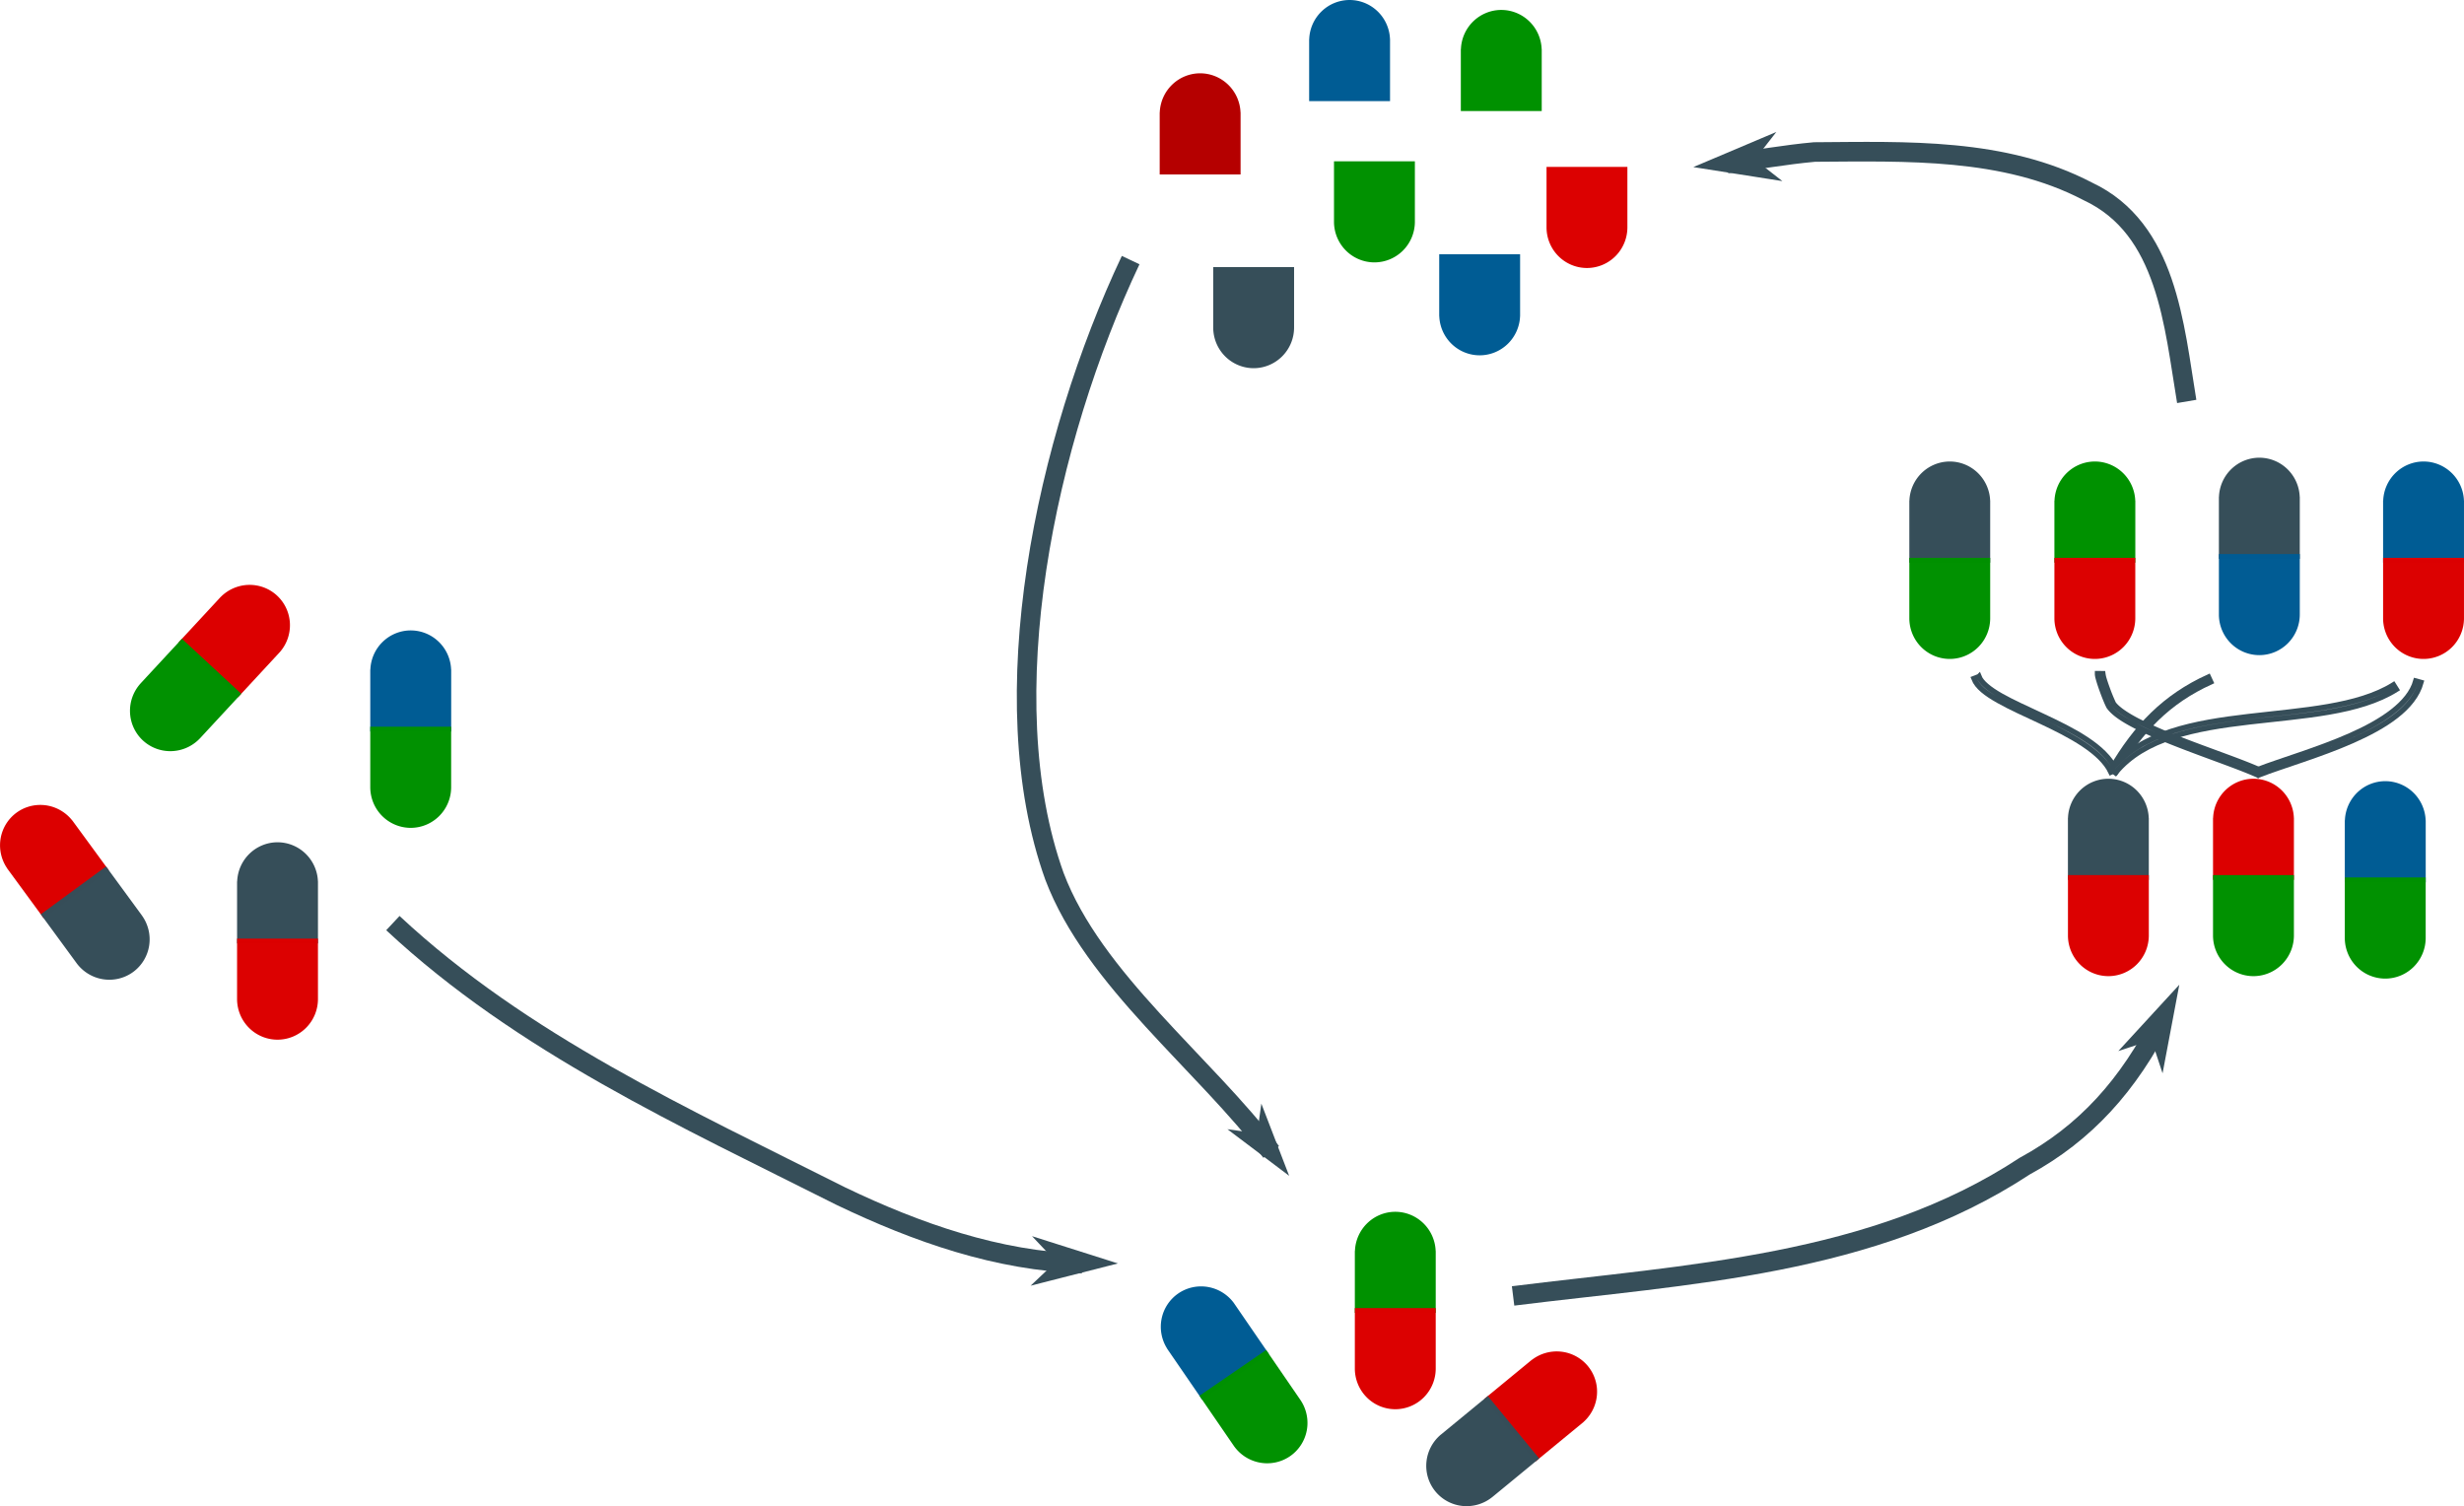 <svg xmlns="http://www.w3.org/2000/svg" width="288.621" height="176.412" viewBox="0 0 76.364 46.676"><defs><marker orient="auto" refY="0" refX="0" id="a" overflow="visible"><path d="m-1.2 0-1 1 3.5-1-3.5-1z" fill="#364e59" fill-rule="evenodd" stroke="#364e59" stroke-width=".267"/></marker></defs><path d="M7.702 18.127a1.254 1.261 42.803 0 0-.86.372l-.001-.001-.032.035-1.272 1.373 1.839 1.704 1.272-1.374.032-.035H8.68a1.254 1.261 42.803 0 0-.094-1.742 1.254 1.261 42.803 0 0-.883-.332z" fill="#dc0000"/><path d="m5.638 19.797-1.273 1.374a1.254 1.261 42.803 0 0-.002.002l-.003.004a1.254 1.261 42.803 0 0 .068 1.771 1.254 1.261 42.803 0 0 1.771-.068 1.254 1.261 42.803 0 0 .004-.004l.002-.002 1.272-1.373z" fill="#009100" fill-opacity=".995"/><path d="M12.73 19.538a1.254 1.261 0 0 0-1.252 1.214h-.003v1.92h2.508v-1.92h-.002a1.254 1.261 0 0 0-1.252-1.214z" fill="#005c94"/><path d="M11.475 22.523v1.88a1.254 1.261 0 0 0 1.254 1.254 1.254 1.261 0 0 0 1.253-1.254v-1.88z" fill="#009100" fill-opacity=".995"/><path d="M36.517 40.087a1.261 1.254 55.536 0 0-.345 1.709l-.002.001 1.087 1.583 2.067-1.418-1.087-1.583a1.261 1.254 55.536 0 0-1.72-.292z" fill="#005c94"/><path d="m37.173 43.258 1.064 1.55a1.261 1.254 55.536 0 0 1.742.324 1.261 1.254 55.536 0 0 .324-1.743l-1.063-1.55z" fill="#009100" fill-opacity=".995"/><path d="M8.6 26.104a1.254 1.261 0 0 0-1.25 1.214h-.003v1.92h2.507v-1.92h-.001A1.254 1.261 0 0 0 8.6 26.104z" fill="#364e59"/><path d="M7.347 29.089v1.88a1.254 1.261 0 0 0 1.254 1.253 1.254 1.261 0 0 0 1.253-1.253v-1.88z" fill="#dc0000" fill-opacity=".995"/><path d="M1.212 24.947a1.261 1.254 53.77 0 0-.701.24 1.261 1.254 53.77 0 0-.292 1.72H.217l.028.039 1.107 1.51 2.022-1.481-1.106-1.51a1.261 1.254 53.77 0 0-.003-.004l-.026-.035-.001.001a1.261 1.254 53.77 0 0-1.026-.48z" fill="#dc0000"/><path d="m3.286 26.854-2.022 1.482 1.106 1.51a1.261 1.254 53.77 0 0 .001.002l.004.005a1.261 1.254 53.77 0 0 1.752.27 1.261 1.254 53.77 0 0 .27-1.751l-.004-.007z" fill="#364e59" fill-opacity=".995"/><path d="M43.242 37.556a1.254 1.261 0 0 0-1.25 1.214h-.003v1.92h2.507v-1.92h-.002a1.254 1.261 0 0 0-1.252-1.214z" fill="#009100"/><path d="M41.989 40.541v1.88a1.254 1.261 0 0 0 1.253 1.254 1.254 1.261 0 0 0 1.254-1.254v-1.88z" fill="#dc0000" fill-opacity=".995"/><g fill="#005c94"><path d="M41.827 0a1.254 1.261 0 0 0-1.252 1.214h-.002v1.92h2.507v-1.92h-.001A1.254 1.261 0 0 0 41.827 0z"/><path d="M41.343 4.999v1.88a1.254 1.261 0 0 0 1.254 1.253A1.254 1.261 0 0 0 43.85 6.88v-1.88z" fill="#009100" fill-opacity=".995"/><path d="M45.858 11.012a1.254 1.261 0 0 1-1.252-1.214h-.002v-1.92h2.507v1.92h-.001a1.254 1.261 0 0 1-1.252 1.214z"/></g><path d="M37.195 2.272a1.254 1.261 0 0 0-1.252 1.214h-.002v1.92h2.507v-1.92h-.002a1.254 1.261 0 0 0-1.252-1.214z" fill="#b50000"/><path d="M37.6 8.277v1.881a1.254 1.261 0 0 0 1.253 1.253 1.254 1.261 0 0 0 1.253-1.253v-1.88z" fill="#364e59" fill-opacity=".995"/><path d="M46.527.308a1.254 1.261 0 0 0-1.25 1.214h-.003v1.92h2.507v-1.92h-.002A1.254 1.261 0 0 0 46.527.308z" fill="#009100"/><path d="M47.93 5.172v1.881a1.254 1.261 0 0 0 1.253 1.253 1.254 1.261 0 0 0 1.253-1.253v-1.88z" fill="#dc0000" fill-opacity=".995"/><path d="M69.84 24.135a1.254 1.261 0 0 0-1.251 1.214h-.003v1.92h2.507v-1.92h-.001a1.254 1.261 0 0 0-1.252-1.214z" fill="#dc0000"/><path d="M68.586 27.12V29a1.254 1.261 0 0 0 1.254 1.253A1.254 1.261 0 0 0 71.093 29v-1.88z" fill="#009100" fill-opacity=".995"/><path d="M65.343 24.135a1.254 1.261 0 0 0-1.252 1.214h-.002v1.92h2.507v-1.92h-.002a1.254 1.261 0 0 0-1.251-1.214z" fill="#364e59"/><path d="M64.09 27.12V29a1.254 1.261 0 0 0 1.253 1.253A1.254 1.261 0 0 0 66.596 29v-1.88z" fill="#dc0000" fill-opacity=".995"/><path d="M64.924 14.303a1.254 1.261 0 0 0-1.251 1.214h-.003v1.92h2.508v-1.92h-.002a1.254 1.261 0 0 0-1.252-1.214z" fill="#009100"/><path d="M63.67 17.288v1.88a1.254 1.261 0 0 0 1.254 1.254 1.254 1.261 0 0 0 1.253-1.253v-1.88z" fill="#dc0000" fill-opacity=".995"/><path d="M60.427 14.303a1.254 1.261 0 0 0-1.251 1.214h-.002v1.92h2.506v-1.92h-.001a1.254 1.261 0 0 0-1.252-1.214z" fill="#364e59"/><path d="M59.174 17.288v1.88a1.254 1.261 0 0 0 1.253 1.254 1.254 1.261 0 0 0 1.253-1.253v-1.88z" fill="#009100" fill-opacity=".995"/><path d="M75.11 14.303a1.254 1.261 0 0 0-1.25 1.214h-.003v1.92h2.507v-1.92h-.001a1.254 1.261 0 0 0-1.252-1.214z" fill="#005c94"/><path d="M73.857 17.288v1.88a1.254 1.261 0 0 0 1.254 1.254 1.254 1.261 0 0 0 1.253-1.253v-1.88z" fill="#dc0000" fill-opacity=".995"/><path style="line-height:normal;font-variant-ligatures:normal;font-variant-position:normal;font-variant-caps:normal;font-variant-numeric:normal;font-variant-alternates:normal;font-feature-settings:normal;text-indent:0;text-align:start;text-decoration-line:none;text-decoration-style:solid;text-decoration-color:#000;text-transform:none;text-orientation:mixed;white-space:normal;shape-padding:0;isolation:auto;mix-blend-mode:normal;solid-color:#000;solid-opacity:1" d="m-160.137 122.76-.658.705c6.469 6.036 14.57 9.706 22.281 13.588l.006.002.004.002c3.76 1.8 7.824 3.24 12.094 3.365l.027-.965c-4.07-.118-8.01-1.5-11.705-3.27-7.732-3.891-15.734-7.535-22.049-13.427z" transform="translate(112.788 -48.583) scale(.627)" color="#000" font-weight="400" font-family="sans-serif" overflow="visible" fill="#364e59"/><path d="m32.843 39.104-.622.588 2.133-.544-2.098-.666z" fill="#364e59" fill-rule="evenodd" stroke="#364e59" stroke-width=".161"/><path style="line-height:normal;font-variant-ligatures:normal;font-variant-position:normal;font-variant-caps:normal;font-variant-numeric:normal;font-variant-alternates:normal;font-feature-settings:normal;text-indent:0;text-align:start;text-decoration-line:none;text-decoration-style:solid;text-decoration-color:#000;text-transform:none;text-orientation:mixed;white-space:normal;shape-padding:0;isolation:auto;mix-blend-mode:normal;solid-color:#000;solid-opacity:1" d="M-80.111 128.873c-1.68 3.347-3.75 5.599-6.633 7.17l-.018.008-.017.012c-7.36 4.848-16.421 5.258-25.09 6.343l.119.957c8.604-1.077 17.84-1.463 25.475-6.48 3.051-1.665 5.28-4.101 7.025-7.576z" transform="translate(116.998 -49.425) scale(.627)" color="#000" font-weight="400" font-family="sans-serif" overflow="visible" fill="#364e59"/><path d="m66.732 32.132.269.812.409-2.164-1.49 1.621z" fill="#364e59" fill-rule="evenodd" stroke="#364e59" stroke-width=".161"/><path d="m31.464 145.71-.155.06c.102.263.388.471.757.68.37.21.829.414 1.296.633.935.438 1.89.94 2.194 1.587l.15-.07c-.344-.735-1.336-1.228-2.274-1.667-.469-.22-.927-.424-1.285-.627-.358-.203-.61-.408-.683-.596z" style="line-height:normal;font-variant-ligatures:normal;font-variant-position:normal;font-variant-caps:normal;font-variant-numeric:normal;font-variant-alternates:normal;font-feature-settings:normal;text-indent:0;text-align:start;text-decoration-line:none;text-decoration-style:solid;text-decoration-color:#000;text-transform:none;text-orientation:mixed;white-space:normal;shape-padding:0;isolation:auto;mix-blend-mode:normal;solid-color:#000;solid-opacity:1" transform="translate(29.867 -124.74)" color="#000" font-weight="400" font-family="sans-serif" overflow="visible" fill="#fff" stroke="#364e59" stroke-width=".166"/><path d="M38.577 145.723c-1.343.612-2.24 1.533-3.017 2.87l.143.084c.765-1.319 1.632-2.206 2.944-2.803z" style="line-height:normal;font-variant-ligatures:normal;font-variant-position:normal;font-variant-caps:normal;font-variant-numeric:normal;font-variant-alternates:normal;font-feature-settings:normal;text-indent:0;text-align:start;text-decoration-line:none;text-decoration-style:solid;text-decoration-color:#000;text-transform:none;text-orientation:mixed;white-space:normal;shape-padding:0;isolation:auto;mix-blend-mode:normal;solid-color:#000;solid-opacity:1" transform="translate(29.867 -124.74)" color="#000" font-weight="400" font-family="sans-serif" overflow="visible" fill="#fff" stroke="#364e59" stroke-width=".166"/><path d="M44.312 145.966c-1.096.686-2.811.785-4.486.981-1.675.196-3.32.493-4.259 1.636l.129.105c.887-1.08 2.48-1.38 4.148-1.575 1.668-.196 3.401-.283 4.556-1.007z" style="line-height:normal;font-variant-ligatures:normal;font-variant-position:normal;font-variant-caps:normal;font-variant-numeric:normal;font-variant-alternates:normal;font-feature-settings:normal;text-indent:0;text-align:start;text-decoration-line:none;text-decoration-style:solid;text-decoration-color:#000;text-transform:none;text-orientation:mixed;white-space:normal;shape-padding:0;isolation:auto;mix-blend-mode:normal;solid-color:#000;solid-opacity:1" transform="translate(29.867 -124.74)" color="#000" font-weight="400" font-family="sans-serif" overflow="visible" fill="#fff" stroke="#364e59" stroke-width=".166"/><path d="M35.139 145.617c-.001.063.02.13.046.221.027.091.063.198.102.304.077.212.159.412.205.494l.002.005.003.004c.148.204.435.392.803.583.367.191.816.381 1.284.564.934.367 1.945.708 2.503.958l.067-.152c-.575-.258-1.58-.595-2.51-.96a13.73 13.73 0 0 1-1.267-.557c-.358-.186-.628-.373-.743-.53a5.233 5.233 0 0 1-.191-.465 5.295 5.295 0 0 1-.1-.294 1.07 1.07 0 0 1-.039-.174z" style="line-height:normal;font-variant-ligatures:normal;font-variant-position:normal;font-variant-caps:normal;font-variant-numeric:normal;font-variant-alternates:normal;font-feature-settings:normal;text-indent:0;text-align:start;text-decoration-line:none;text-decoration-style:solid;text-decoration-color:#000;text-transform:none;text-orientation:mixed;white-space:normal;shape-padding:0;isolation:auto;mix-blend-mode:normal;solid-color:#000;solid-opacity:1" transform="translate(29.867 -124.74)" color="#000" font-weight="400" font-family="sans-serif" overflow="visible" fill="#fff" stroke="#364e59" stroke-width=".166"/><path d="M45.004 145.846c-.196.701-1.04 1.257-2.035 1.696-.995.44-2.128.766-2.878 1.054l.06.154c.736-.283 1.876-.61 2.886-1.056 1.01-.446 1.905-1.009 2.127-1.804z" style="line-height:normal;font-variant-ligatures:normal;font-variant-position:normal;font-variant-caps:normal;font-variant-numeric:normal;font-variant-alternates:normal;font-feature-settings:normal;text-indent:0;text-align:start;text-decoration-line:none;text-decoration-style:solid;text-decoration-color:#000;text-transform:none;text-orientation:mixed;white-space:normal;shape-padding:0;isolation:auto;mix-blend-mode:normal;solid-color:#000;solid-opacity:1" transform="translate(29.867 -124.74)" color="#000" font-weight="400" font-family="sans-serif" overflow="visible" fill="#fff" stroke="#364e59" stroke-width=".166"/><path d="M70.022 14.185a1.254 1.261 0 0 0-1.252 1.214h-.002v1.92h2.507v-1.92h-.002a1.254 1.261 0 0 0-1.252-1.214z" fill="#364e59"/><path d="M68.768 17.17v1.88a1.254 1.261 0 0 0 1.254 1.254 1.254 1.261 0 0 0 1.253-1.254v-1.88z" fill="#005c94" fill-opacity=".995"/><g fill="#364e59"><path style="line-height:normal;font-variant-ligatures:normal;font-variant-position:normal;font-variant-caps:normal;font-variant-numeric:normal;font-variant-alternates:normal;font-feature-settings:normal;text-indent:0;text-align:start;text-decoration-line:none;text-decoration-style:solid;text-decoration-color:#000;text-transform:none;text-orientation:mixed;white-space:normal;shape-padding:0;isolation:auto;mix-blend-mode:normal;solid-color:#000;solid-opacity:1" d="m-96.91 85.857-.02.002h-.021c-1.478.133-2.914.398-4.338.573l.117.957c1.456-.179 2.876-.437 4.29-.565 4.53-.027 9.277-.191 13.253 1.889l.01.004.01.006c1.829.855 2.807 2.37 3.435 4.195.628 1.826.869 3.936 1.186 5.832l.951-.16c-.31-1.857-.548-4.018-1.225-5.986-.676-1.966-1.827-3.765-3.933-4.752-4.275-2.23-9.206-2.021-13.715-1.994z" transform="translate(116.998 -49.425) scale(.627)" color="#000" font-weight="400" font-family="sans-serif" overflow="visible"/><path d="m54.271 4.959.527-.674-2.028.858 2.175.342z" fill-rule="evenodd" stroke="#364e59" stroke-width=".161"/></g><path d="M5.174 132.801c-2.636 5.576-4.348 13.562-2.362 19.097 1.214 3.213 4.646 5.796 6.717 8.543" transform="translate(29.867 -124.74)" fill="none" stroke="#364e59" stroke-width=".605" marker-end="url(#a)"/><path d="M49.492 43.025a1.254 1.261 50.576 0 0-.28-.687 1.254 1.261 50.576 0 0-1.732-.196l-.001-.002-.037.03-1.446 1.19 1.592 1.936 1.446-1.189a1.254 1.261 50.576 0 0 .003-.003l.034-.027-.001-.001a1.254 1.261 50.576 0 0 .422-1.051z" fill="#dc0000"/><path d="m47.703 45.202-1.592-1.937-1.446 1.189a1.254 1.261 50.576 0 0-.002.001l-.005.004a1.254 1.261 50.576 0 0-.172 1.764 1.254 1.261 50.576 0 0 1.764.173l.007-.005z" fill="#364e59" fill-opacity=".995"/><g fill="#005c94"><path d="M73.924 24.21a1.254 1.261 0 0 0-1.251 1.214h-.003v1.92h2.508v-1.92h-.002a1.254 1.261 0 0 0-1.252-1.214z"/></g><g fill="#009100" fill-opacity=".995"><path d="M72.67 27.195v1.88a1.254 1.261 0 0 0 1.254 1.254 1.254 1.261 0 0 0 1.253-1.254v-1.88z"/></g></svg>